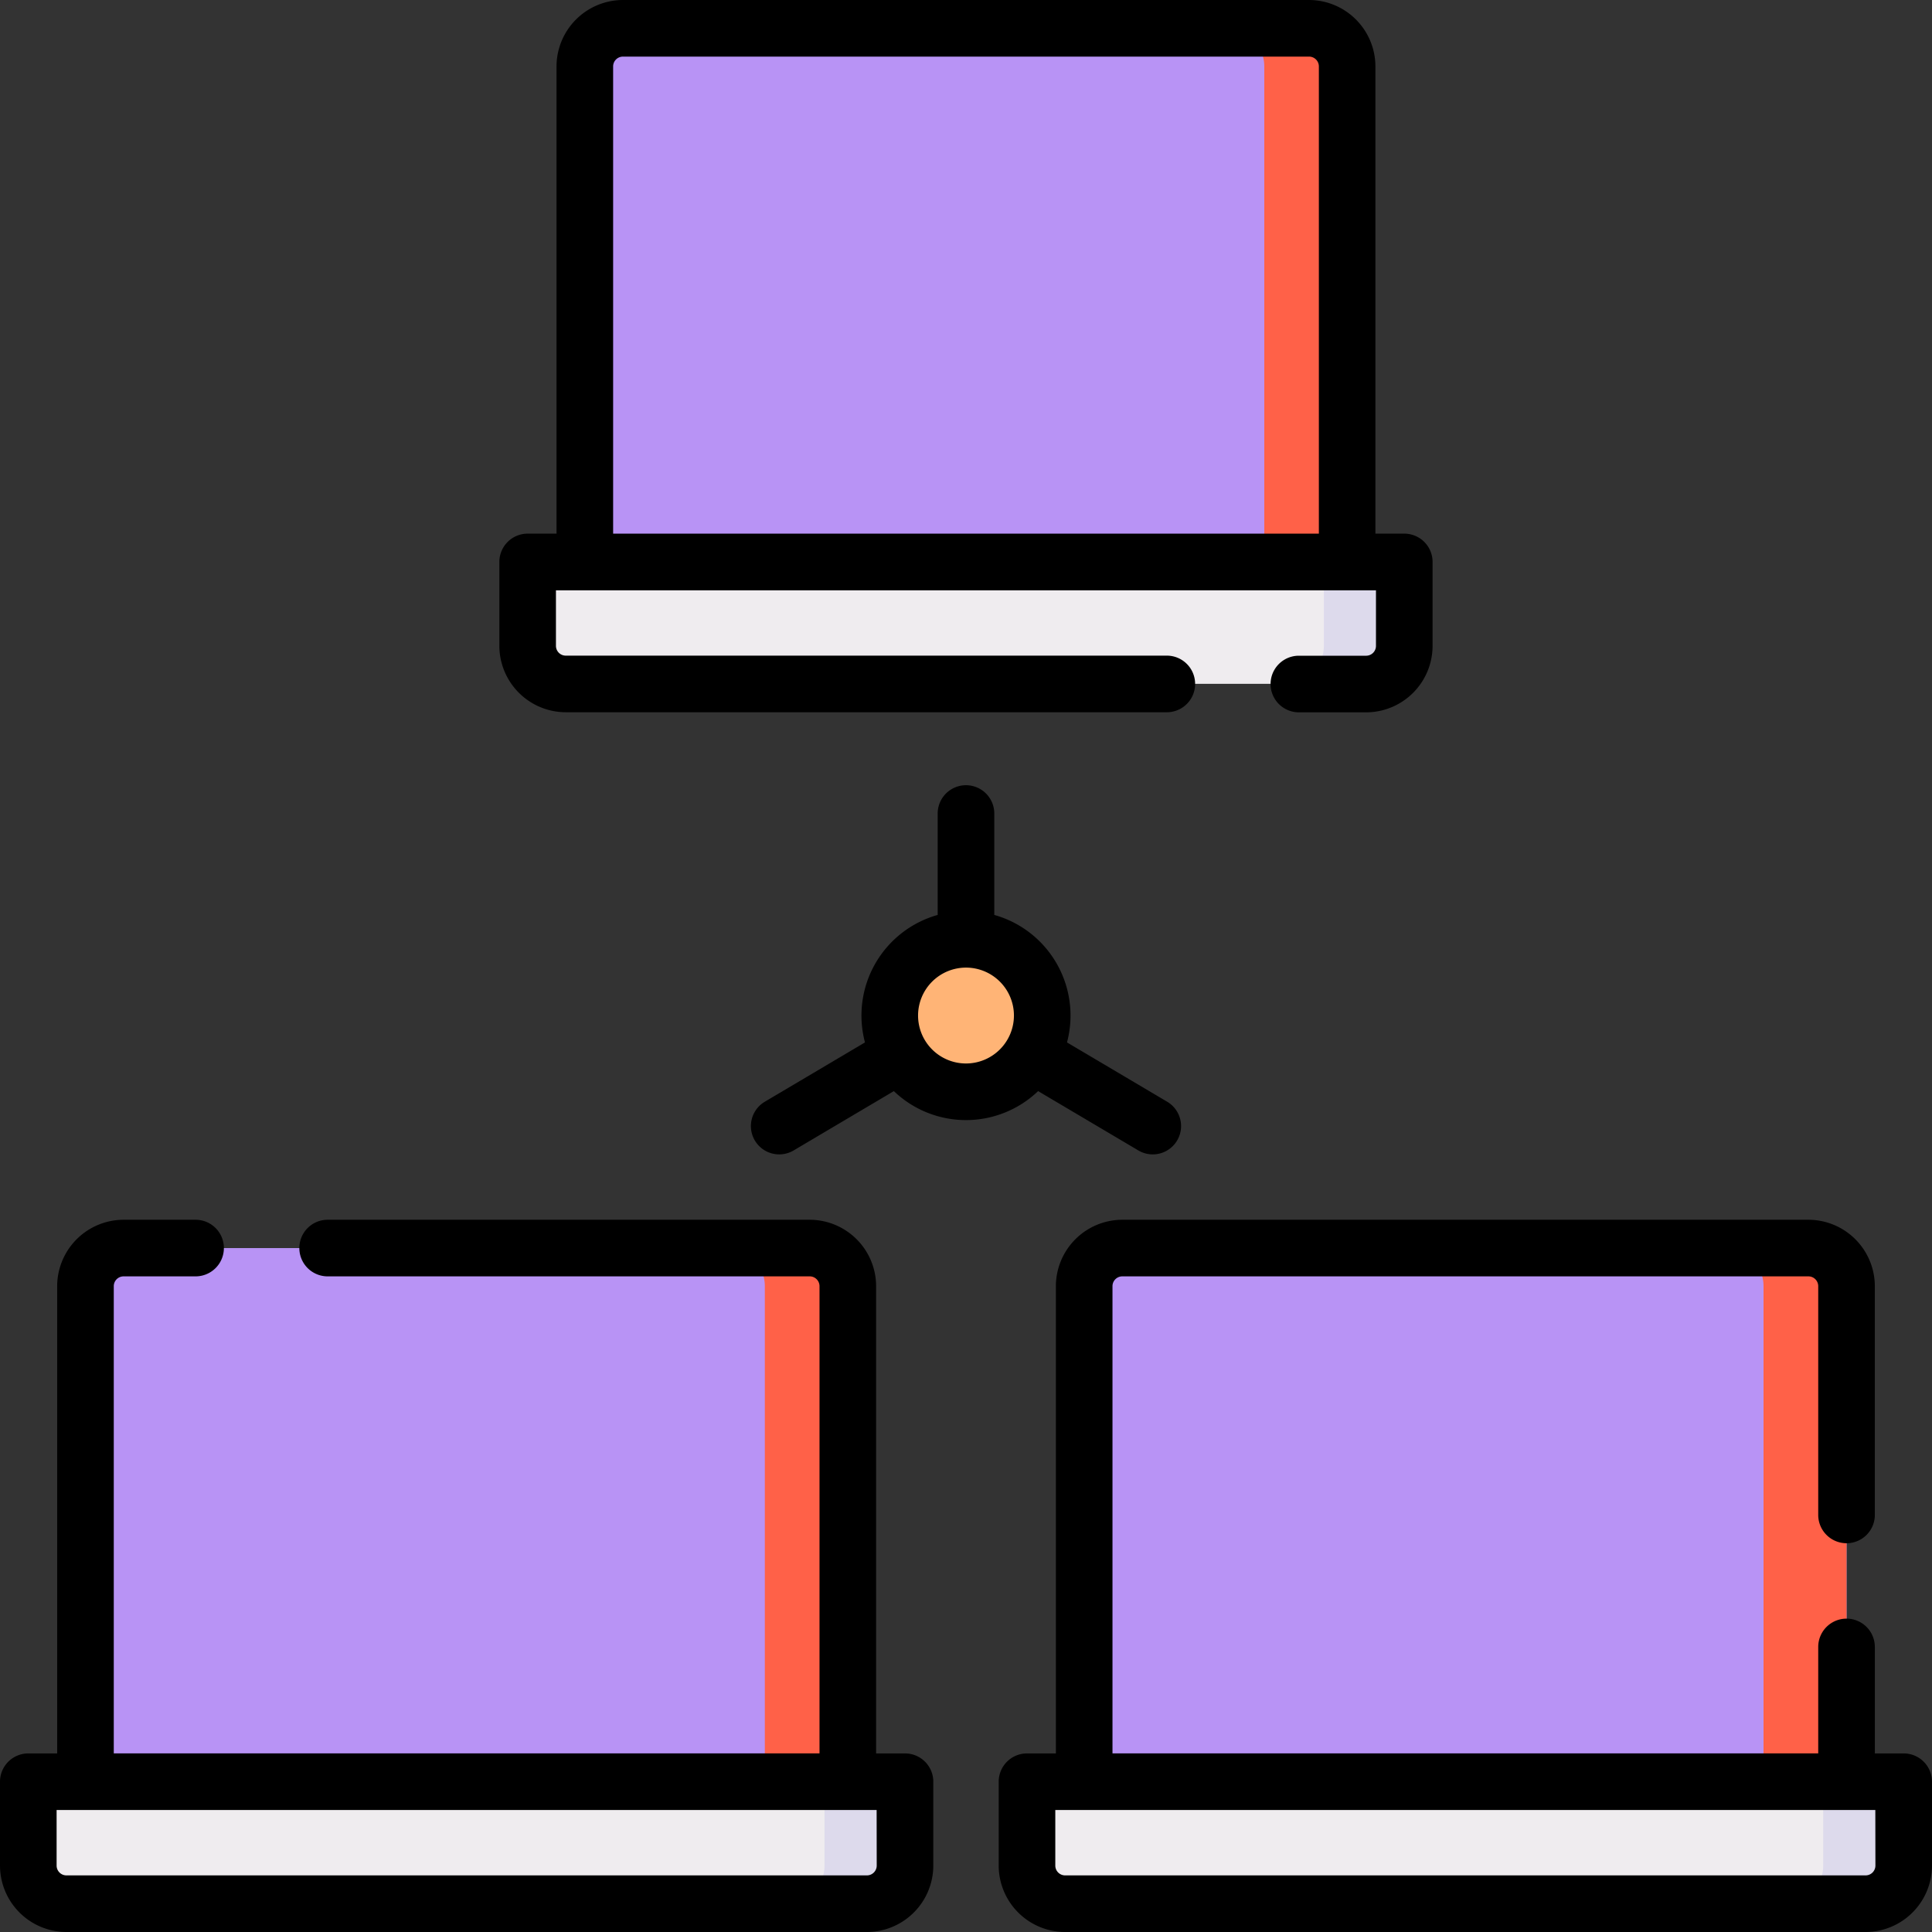 <svg id="redes" xmlns="http://www.w3.org/2000/svg" width="90" height="90" viewBox="0 0 90 90">
  <rect x="0" y="0" width="90" height="90" fill="#333333" stroke="none"/>
  <g id="Grupo_96884" data-name="Grupo 96884" transform="translate(47.841 58.14)">
    <g id="Grupo_96880" data-name="Grupo 96880" transform="translate(2.664)">
      <path id="Trazado_151549" data-name="Trazado 151549" d="M322.829,355.611H287.315V332.528a1.776,1.776,0,0,1,1.776-1.776h31.962a1.776,1.776,0,0,1,1.776,1.776Z" transform="translate(-287.315 -330.752)" fill="#b893f5"/>
    </g>
    <g id="Grupo_96881" data-name="Grupo 96881" transform="translate(32.535)">
      <path id="Trazado_151550" data-name="Trazado 151550" d="M461.117,330.752h-3.866a1.776,1.776,0,0,1,1.776,1.776v23.084h3.866V332.528A1.776,1.776,0,0,0,461.117,330.752Z" transform="translate(-457.251 -330.752)" fill="#ff6148"/>
    </g>
    <g id="Grupo_96882" data-name="Grupo 96882" transform="translate(0 24.859)">
      <path id="Trazado_151551" data-name="Trazado 151551" d="M311.227,477.856H273.938a1.776,1.776,0,0,1-1.776-1.776v-3.907H313v3.907A1.776,1.776,0,0,1,311.227,477.856Z" transform="translate(-272.162 -472.174)" fill="#efecef"/>
    </g>
    <g id="Grupo_96883" data-name="Grupo 96883" transform="translate(35.315 24.859)">
      <path id="Trazado_151552" data-name="Trazado 151552" d="M474.842,472.175v3.907a1.776,1.776,0,0,1-1.776,1.776h3.75a1.776,1.776,0,0,0,1.776-1.776v-3.907Z" transform="translate(-473.066 -472.175)" fill="#dddaec"/>
    </g>
  </g>
  <g id="Grupo_96889" data-name="Grupo 96889" transform="translate(1.318 58.14)">
    <g id="Grupo_96885" data-name="Grupo 96885" transform="translate(2.663)">
      <path id="Trazado_151553" data-name="Trazado 151553" d="M58.166,355.611H22.652V332.528a1.776,1.776,0,0,1,1.776-1.776H56.39a1.776,1.776,0,0,1,1.776,1.776Z" transform="translate(-22.652 -330.752)" fill="#b893f5"/>
    </g>
    <g id="Grupo_96886" data-name="Grupo 96886" transform="translate(32.535)">
      <path id="Trazado_151554" data-name="Trazado 151554" d="M196.454,330.752h-3.866a1.776,1.776,0,0,1,1.776,1.776v23.084h3.866V332.528A1.776,1.776,0,0,0,196.454,330.752Z" transform="translate(-192.588 -330.752)" fill="#ff6148"/>
    </g>
    <g id="Grupo_96887" data-name="Grupo 96887" transform="translate(0 24.859)">
      <path id="Trazado_151555" data-name="Trazado 151555" d="M46.565,477.856H9.276A1.776,1.776,0,0,1,7.5,476.081v-3.907H48.34v3.907A1.776,1.776,0,0,1,46.565,477.856Z" transform="translate(-7.5 -472.174)" fill="#efecef"/>
    </g>
    <g id="Grupo_96888" data-name="Grupo 96888" transform="translate(35.315 24.859)">
      <path id="Trazado_151556" data-name="Trazado 151556" d="M210.18,472.175v3.907a1.776,1.776,0,0,1-1.776,1.776h3.75a1.776,1.776,0,0,0,1.776-1.776v-3.907Z" transform="translate(-208.404 -472.175)" fill="#dddaec"/>
    </g>
  </g>
  <g id="Grupo_96894" data-name="Grupo 96894" transform="translate(24.58 1.318)">
    <g id="Grupo_96890" data-name="Grupo 96890" transform="translate(2.664 0)">
      <path id="Trazado_151557" data-name="Trazado 151557" d="M190.5,32.359H154.984V9.276A1.776,1.776,0,0,1,156.76,7.5h31.962A1.776,1.776,0,0,1,190.5,9.276V32.359Z" transform="translate(-154.984 -7.5)" fill="#b893f5"/>
    </g>
    <g id="Grupo_96891" data-name="Grupo 96891" transform="translate(32.535)">
      <path id="Trazado_151558" data-name="Trazado 151558" d="M328.786,7.5H324.92A1.776,1.776,0,0,1,326.7,9.276V32.359h3.866V9.276A1.776,1.776,0,0,0,328.786,7.5Z" transform="translate(-324.92 -7.5)" fill="#ff6148"/>
    </g>
    <g id="Grupo_96892" data-name="Grupo 96892" transform="translate(0 24.859)">
      <path id="Trazado_151559" data-name="Trazado 151559" d="M178.9,154.6H141.607a1.776,1.776,0,0,1-1.776-1.776v-3.907h40.84v3.907A1.776,1.776,0,0,1,178.9,154.6Z" transform="translate(-139.831 -148.922)" fill="#efecef"/>
    </g>
    <g id="Grupo_96893" data-name="Grupo 96893" transform="translate(35.315 24.859)">
      <path id="Trazado_151560" data-name="Trazado 151560" d="M342.511,148.923v3.907a1.776,1.776,0,0,1-1.776,1.776h3.75a1.776,1.776,0,0,0,1.776-1.776v-3.907Z" transform="translate(-340.735 -148.923)" fill="#dddaec"/>
    </g>
  </g>
  <g id="Grupo_96895" data-name="Grupo 96895" transform="translate(41.449 43.757)">
    <circle id="Elipse_4412" data-name="Elipse 4412" cx="3.551" cy="3.551" r="3.551" fill="#ffb476"/>
  </g>
  <g id="Grupo_96896" data-name="Grupo 96896" transform="translate(0 0)">
    <path id="Trazado_151561" data-name="Trazado 151561" d="M306.822,348.11h-1.345v-4.96a1.318,1.318,0,0,0-2.637,0v4.959H269.964V326.344a.458.458,0,0,1,.457-.457h31.962a.457.457,0,0,1,.457.457V337a1.318,1.318,0,0,0,2.637,0V326.344a3.1,3.1,0,0,0-3.094-3.094H270.421a3.1,3.1,0,0,0-3.094,3.094V348.11h-1.346a1.318,1.318,0,0,0-1.318,1.318v3.907a3.1,3.1,0,0,0,3.094,3.094h37.289a3.1,3.1,0,0,0,3.094-3.094v-3.907A1.319,1.319,0,0,0,306.822,348.11Zm-1.318,5.225a.458.458,0,0,1-.457.457H267.757a.458.458,0,0,1-.457-.457v-2.588h38.2Z" transform="translate(-218.14 -266.429)"/>
    <path id="Trazado_151562" data-name="Trazado 151562" d="M42.159,348.11H40.813V326.344a3.1,3.1,0,0,0-3.094-3.094H15.263a1.318,1.318,0,0,0,0,2.637H37.719a.457.457,0,0,1,.457.457v21.765H5.3V326.344a.458.458,0,0,1,.457-.457H9.111a1.318,1.318,0,0,0,0-2.637H5.757a3.1,3.1,0,0,0-3.094,3.094V348.11H1.318A1.318,1.318,0,0,0,0,349.428v3.907a3.1,3.1,0,0,0,3.094,3.094H40.383a3.1,3.1,0,0,0,3.094-3.094v-3.907A1.318,1.318,0,0,0,42.159,348.11Zm-1.318,5.225a.458.458,0,0,1-.457.457H3.094a.458.458,0,0,1-.457-.457v-2.588h38.2Z" transform="translate(0 -266.429)"/>
    <path id="Trazado_151563" data-name="Trazado 151563" d="M135.423,33.179h28a1.318,1.318,0,1,0,0-2.637h-28a.457.457,0,0,1-.457-.457V27.5h38.2v2.589a.458.458,0,0,1-.457.457h-3.134a1.318,1.318,0,0,0,0,2.637h3.134a3.1,3.1,0,0,0,3.094-3.094V26.177a1.318,1.318,0,0,0-1.318-1.318h-1.345V3.094A3.1,3.1,0,0,0,170.049,0H138.087a3.1,3.1,0,0,0-3.094,3.094V24.859h-1.345a1.318,1.318,0,0,0-1.318,1.318v3.908A3.1,3.1,0,0,0,135.423,33.179ZM137.63,3.094a.458.458,0,0,1,.457-.457h31.962a.458.458,0,0,1,.457.457V24.859H137.63Z" transform="translate(-109.068 0)"/>
    <path id="Trazado_151564" data-name="Trazado 151564" d="M217.048,225.107a1.318,1.318,0,0,0,1.343-2.269l-4.667-2.763a4.868,4.868,0,0,0-3.387-5.939v-4.724a1.318,1.318,0,0,0-2.637,0v4.724a4.868,4.868,0,0,0-3.387,5.939l-4.667,2.763a1.318,1.318,0,1,0,1.343,2.269l4.669-2.764a4.856,4.856,0,0,0,6.72,0Zm-8.029-4.051a2.233,2.233,0,1,1,2.233-2.233A2.235,2.235,0,0,1,209.019,221.056Z" transform="translate(-164.019 -171.515)"/>
  </g>
</svg>
